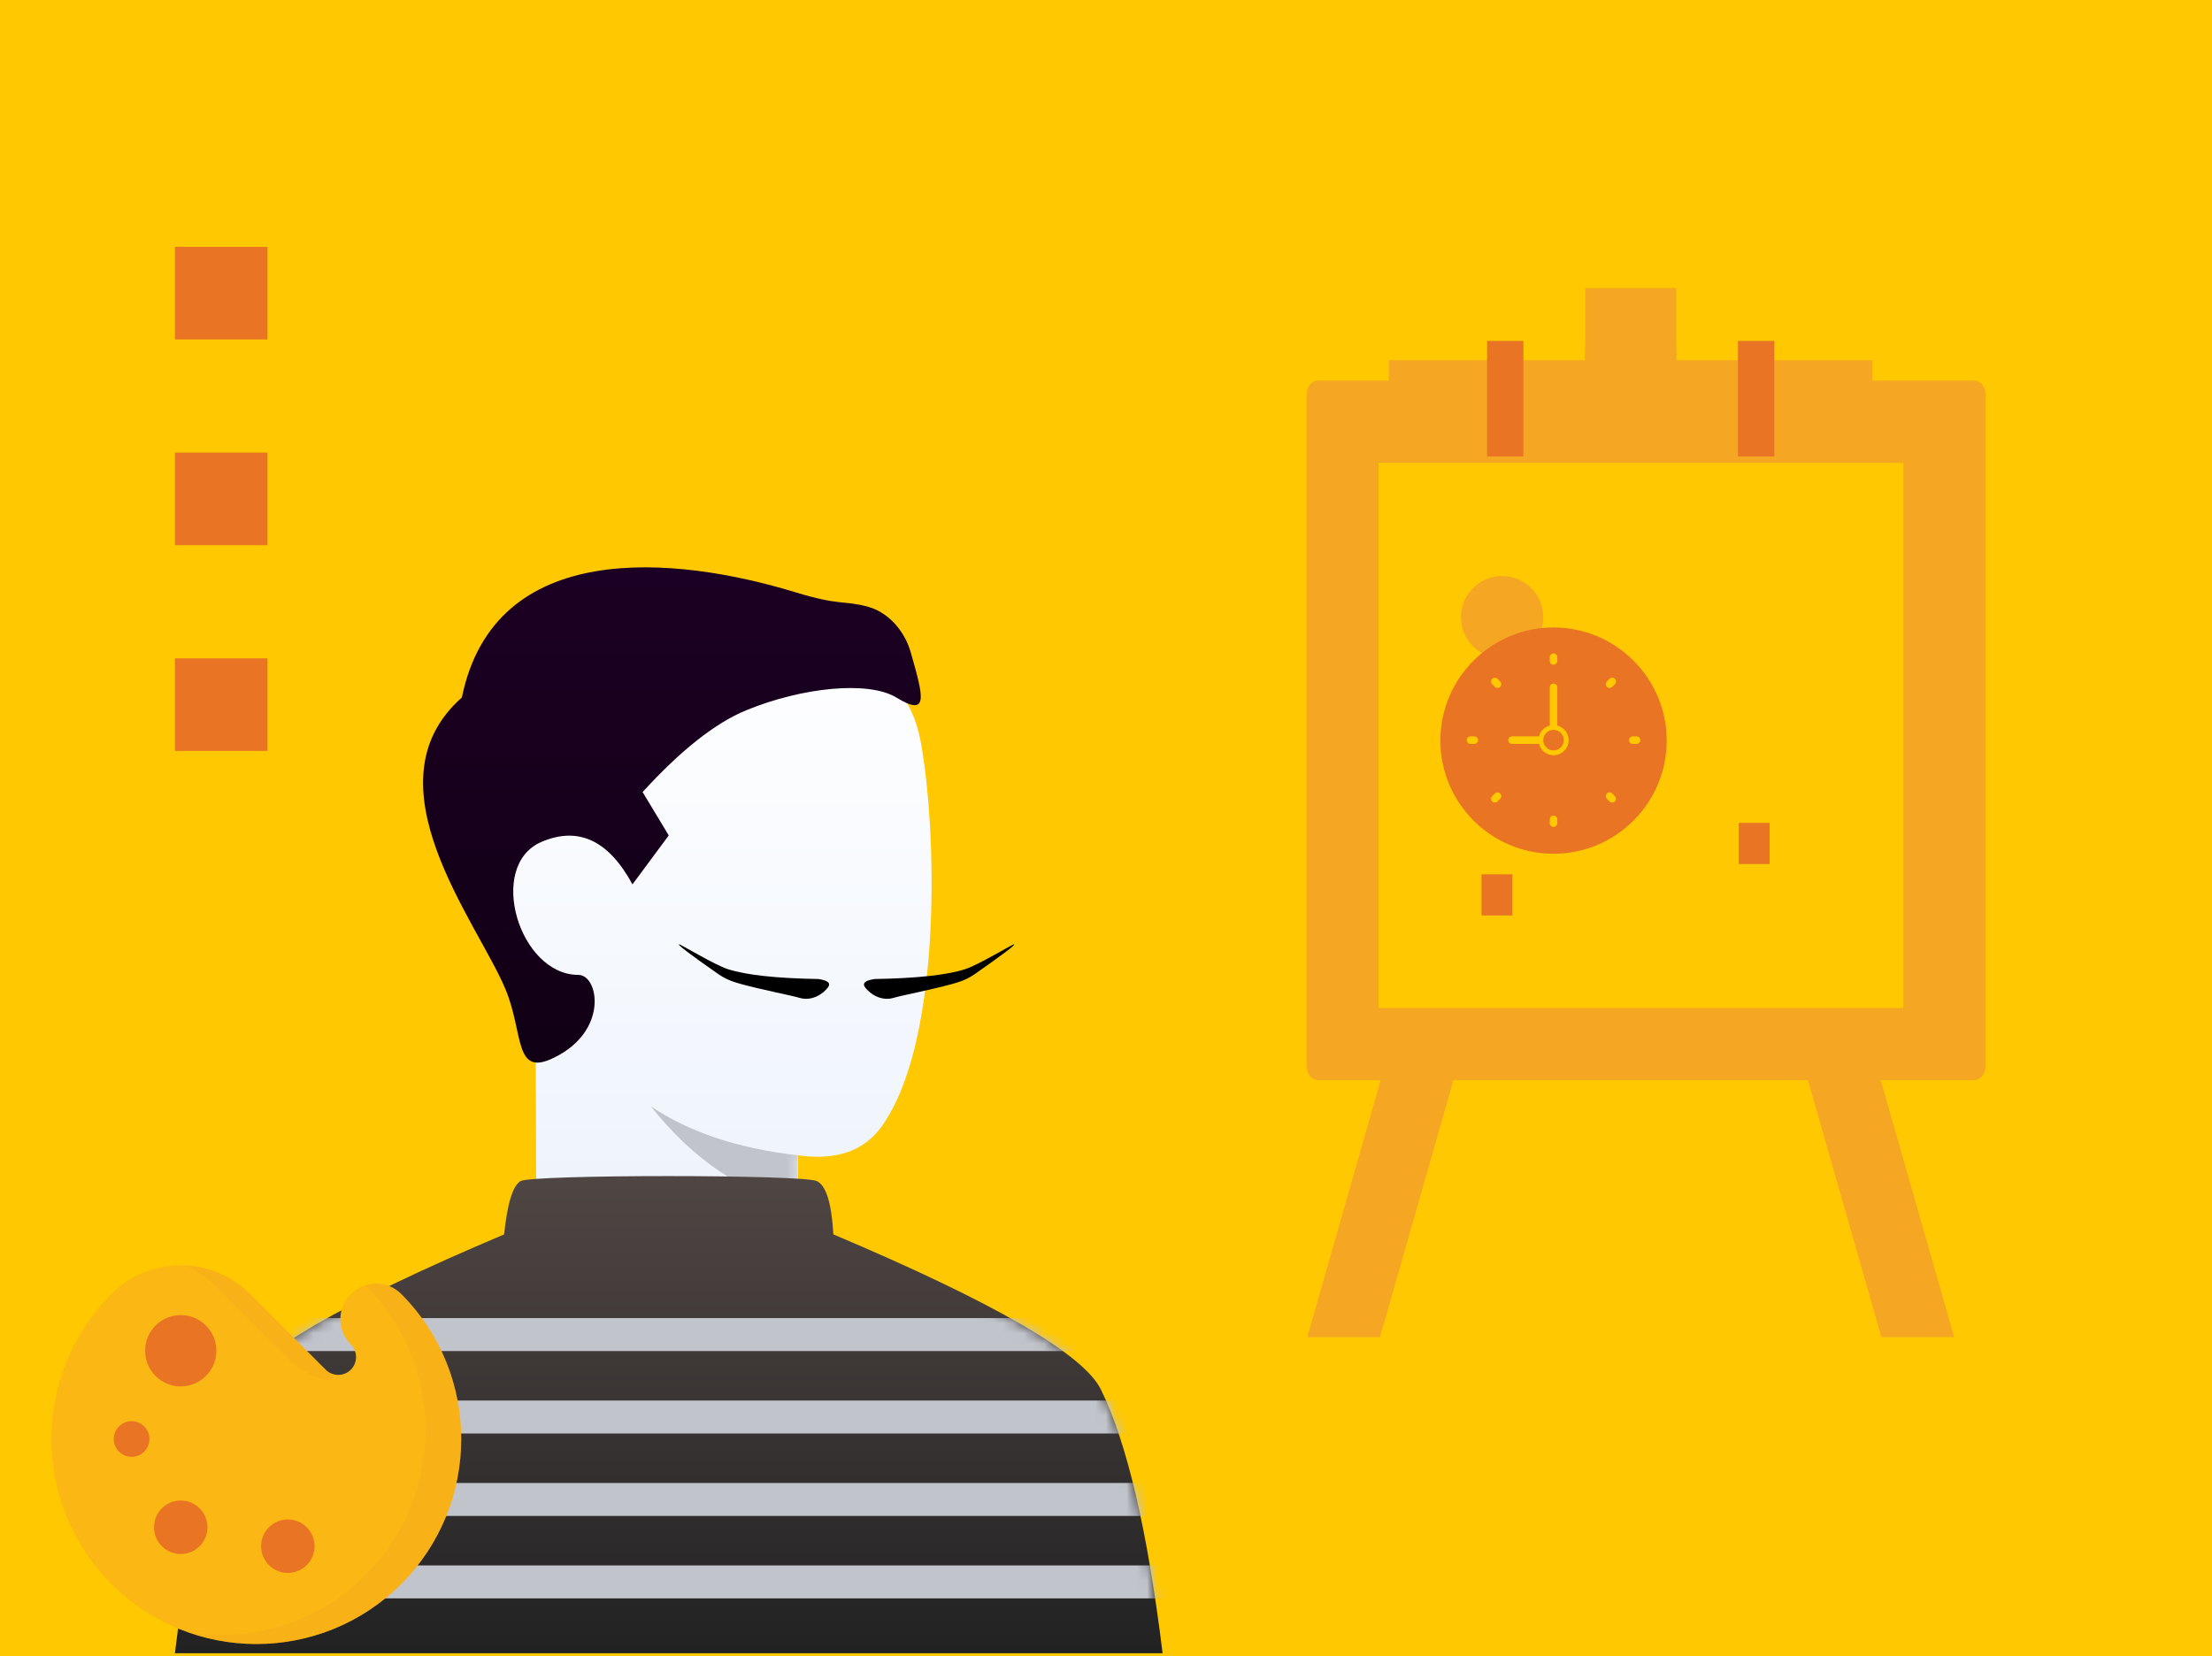 <?xml version="1.0" encoding="UTF-8"?>
<svg width="215px" height="161px" viewBox="0 0 215 161" version="1.1" xmlns="http://www.w3.org/2000/svg" xmlns:xlink="http://www.w3.org/1999/xlink">
    <!-- Generator: Sketch 52.4 (67378) - http://www.bohemiancoding.com/sketch -->
    <title>ic_artist</title>
    <desc>Created with Sketch.</desc>
    <defs>
        <rect id="path-1" x="0" y="0" width="215" height="161"></rect>
        <filter x="-32.0%" y="-19.8%" width="164.0%" height="139.5%" filterUnits="objectBoundingBox" id="filter-3">
            <feOffset dx="0" dy="3" in="SourceAlpha" result="shadowOffsetOuter1"></feOffset>
            <feGaussianBlur stdDeviation="2.5" in="shadowOffsetOuter1" result="shadowBlurOuter1"></feGaussianBlur>
            <feColorMatrix values="0 0 0 0 0   0 0 0 0 0   0 0 0 0 0.145  0 0 0 0.04 0" type="matrix" in="shadowBlurOuter1" result="shadowMatrixOuter1"></feColorMatrix>
            <feMerge>
                <feMergeNode in="shadowMatrixOuter1"></feMergeNode>
                <feMergeNode in="SourceGraphic"></feMergeNode>
            </feMerge>
        </filter>
        <linearGradient x1="50%" y1="0%" x2="50%" y2="100%" id="linearGradient-4">
            <stop stop-color="#FFFFFF" offset="0%"></stop>
            <stop stop-color="#E9F0FB" offset="100%"></stop>
        </linearGradient>
        <path d="M43.688,63.994 C36.407,69.3 29.125,73.546 21.844,73.546 C14.563,73.546 7.281,69.3 -1.45519152e-11,63.994 C6.002,62.163 9.046,59.43 9.133,55.796 C9.131,55.148 9.128,54.228 9.124,52.5 C9.123,52.226 9.122,51.945 9.122,51.657 C9.11,47.024 9.09,40.912 9.063,34.702 C3.371,27.308 5.462,18.64 7.246,18.856 C9.434,19.121 28.38,1.104 32.014,0.182 C35.648,-0.74 44.879,2.239 46.468,10.547 C48.057,18.856 48.721,39.798 42.695,48.159 C40.98,50.539 38.28,51.469 34.594,50.951 C34.589,52.69 34.579,53.666 34.553,55.635 C34.6,59.436 37.645,62.165 43.688,63.994 Z" id="path-5"></path>
        <linearGradient x1="50%" y1="0%" x2="50%" y2="100%" id="linearGradient-7">
            <stop stop-color="#1D0024" offset="0%"></stop>
            <stop stop-color="#100014" offset="100%"></stop>
        </linearGradient>
        <linearGradient x1="50%" y1="100%" x2="50%" y2="1.551%" id="linearGradient-8">
            <stop stop-color="#222223" offset="0%"></stop>
            <stop stop-color="#4F4643" offset="100%"></stop>
        </linearGradient>
        <path d="M90,20.961 C92.539,26.132 94.539,34.681 96,46.607 L0,46.607 C1.462,34.679 3.462,26.131 6,20.961 C7.686,17.526 16.353,12.502 32,5.89 C32.312,2.868 32.845,1.14 33.6,0.707 C34.733,0.057 61.051,0.057 62.4,0.707 C63.299,1.14 63.833,2.867 64,5.887 C79.65,12.508 88.317,17.533 90,20.961 Z" id="path-9"></path>
    </defs>
    <g id="Page-1" stroke="none" stroke-width="1" fill="none" fill-rule="evenodd">
        <g id="3" transform="translate(-93, -243)">
            <g id="ic_artist" transform="translate(93, 243)">
                <g id="Group" stroke-width="1" fill-rule="evenodd">
                    <mask id="mask-2" fill="white">
                        <use xlink:href="#path-1"></use>
                    </mask>
                    <use id="Rectangle" fill="#FFC800" fill-rule="nonzero" xlink:href="#path-1"></use>
                </g>
                <g id="easel" stroke-width="1" fill-rule="evenodd" transform="translate(127, 33)">
                    <rect id="Rectangle" fill="#E09B2D" x="27.082" y="0.615" width="8.836" height="10.587"></rect>
                    <polygon id="Path" fill="#F5A623" points="55.254 70.101 53.751 64.837 60.061 64.837 60.061 57.818 55.002 57.818 55.002 2.019 43.692 2.019 35.918 2.019 27.082 2.019 19.306 2.019 7.996 2.019 7.996 57.818 2.937 57.818 2.937 64.837 9.247 64.837 7.744 70.101 0.06 97 7.126 97 14.813 70.101 16.316 64.837 46.682 64.837 48.185 70.101 55.871 97 62.94 97"></polygon>
                    <g id="Group" transform="translate(2.809, 57.754)" fill="#E09B2D">
                        <polygon id="Path" points="6.438 7.083 13.507 7.083 12.004 12.347 4.935 12.347"></polygon>
                        <polygon id="Path" points="52.445 12.347 45.376 12.347 43.873 7.083 50.942 7.083"></polygon>
                        <polygon id="Path" points="3.007 0.064 3.007 7.083 2.689 7.083 2.333 7.083 0.802 7.083 0.446 7.083 0.128 7.083 0.128 0.064 0.383 0.064 2.752 0.064"></polygon>
                    </g>
                    <rect id="Rectangle" fill="#E09B2D" x="7.996" y="55.656" width="47.006" height="2.162"></rect>
                </g>
                <rect id="Rectangle" fill="#E97424" fill-rule="nonzero" x="17" y="24" width="9" height="9"></rect>
                <rect id="Rectangle" fill="#E97424" fill-rule="nonzero" x="17" y="44" width="9" height="9"></rect>
                <rect id="Rectangle" fill="#E97424" fill-rule="nonzero" x="17" y="64" width="9" height="9"></rect>
                <g id="photo-copy" stroke-width="1" fill-rule="evenodd" transform="translate(127, 37)">
                    <path d="M1.1,0 L64.9,0 C65.507,0 66,0.608 66,1.36 L66,66.64 C66,67.391 65.507,68 64.9,68 L1.1,68 C0.493,68 0,67.391 0,66.64 L0,1.36 C0,0.608 0.493,0 1.1,0 Z" id="Path" fill="#F5A623"></path>
                    <polygon id="Path" fill="#FFC800" points="7 8 58 8 58 61 7 61"></polygon>
                    <path d="M23,23 C23,25.21 21.209,27 19,27 C16.791,27 15,25.21 15,23 C15,20.79 16.791,19 19,19 C21.209,19 23,20.79 23,23 Z" id="Path" fill="#F5A623"></path>
                    <polygon id="Path" fill="#E97424" points="42 43 45 43 45 47 42 47"></polygon>
                    <polygon id="Path" fill="#E97424" points="17 48 20 48 20 52 17 52"></polygon>
                </g>
                <g id="User-02b" stroke-width="1" fill-rule="evenodd" transform="translate(17, 52)">
                    <g id="Group-10" transform="translate(49, 40.5) scale(-1, 1) translate(-49, -40.5) translate(24, 0)">
                        <g id="Group-11">
                            <g transform="translate(25, 40.5) scale(-1, 1) translate(-25, -40.5) " id="Group-2">
                                <g>
                                    <g id="Group-14" filter="url(#filter-3)">
                                        <g id="Path-48" transform="translate(1.986, 6.368)">
                                            <mask id="mask-6" fill="white">
                                                <use xlink:href="#path-5"></use>
                                            </mask>
                                            <use id="Combined-Shape" fill="url(#linearGradient-4)" xlink:href="#path-5"></use>
                                            <path d="M34.553,50.945 C28.728,50.282 23.962,48.69 20.255,46.169 C24.492,51.476 29.258,54.66 34.553,55.721 L34.553,50.945 Z" fill="#C1C4CB" fill-rule="nonzero" mask="url(#mask-6)"></path>
                                        </g>
                                        <path d="M8.142,41.194 C5.405,34.599 -5.56,21.168 3.892,12.809 C7.069,-2.713 24.624,-0.995 36.34,2.587 C40.714,3.924 41.046,3.338 43.411,4 C45.304,4.53 46.909,6.282 47.519,8.41 C48.783,12.822 49.278,14.732 46.118,12.809 C43.422,11.169 36.984,11.803 31.507,14.06 C28.521,15.29 25.171,17.937 21.459,22 L24,26.217 L20.474,30.976 C18.157,26.692 15.21,25.315 11.633,26.845 C6.269,29.139 9.452,39.776 15.211,39.776 C17.197,39.776 18.19,45.247 12.828,47.834 C8.936,49.751 9.92,45.479 8.142,41.194 Z" id="Path-22" fill="url(#linearGradient-7)" fill-rule="nonzero"></path>
                                    </g>
                                </g>
                            </g>
                        </g>
                    </g>
                    <g id="Group-2" transform="translate(0, 62.116)">
                        <mask id="mask-10" fill="white">
                            <use xlink:href="#path-9"></use>
                        </mask>
                        <use id="Combined-Shape" fill="url(#linearGradient-8)" xlink:href="#path-9"></use>
                        <path d="M-6.4,14.025 L101.2,14.025 L101.2,17.231 L-6.4,17.231 L-6.4,14.025 Z M-6.4,22.04 L101.2,22.04 L101.2,25.245 L-6.4,25.245 L-6.4,22.04 Z M-6.4,30.054 L101.2,30.054 L101.2,33.26 L-6.4,33.26 L-6.4,30.054 Z M-6.4,38.069 L101.2,38.069 L101.2,41.274 L-6.4,41.274 L-6.4,38.069 Z" id="Combined-Shape" fill="#C1C4CB" fill-rule="nonzero" mask="url(#mask-10)"></path>
                    </g>
                    <path d="M53.739,42.217 C52.448,41.801 49.099,39.761 48.987,39.798 C48.843,39.846 50.111,40.807 52.79,42.68 L52.79,42.68 C53.288,43.029 53.836,43.299 54.415,43.483 C54.647,43.556 54.855,43.618 55.04,43.669 C57.113,44.236 59.96,44.781 60.677,45 C61.915,45.378 63.002,44.622 63.47,44 C63.782,43.585 63.474,43.311 62.545,43.177 C58.456,43.11 55.521,42.79 53.739,42.217 Z" id="Path-2" fill="#000000" fill-rule="nonzero"></path>
                    <path d="M71.739,42.217 C70.448,41.801 67.099,39.761 66.987,39.798 C66.843,39.846 68.111,40.807 70.79,42.68 L70.79,42.68 C71.288,43.029 71.836,43.299 72.415,43.483 C72.647,43.556 72.855,43.618 73.04,43.669 C75.113,44.236 77.96,44.781 78.677,45 C79.915,45.378 81.002,44.622 81.47,44 C81.782,43.585 81.474,43.311 80.545,43.177 C76.456,43.11 73.521,42.79 71.739,42.217 Z" id="Path-2" fill="#000000" fill-rule="nonzero" transform="translate(74.281, 42.449) scale(-1, 1) translate(-74.281, -42.449) "></path>
                </g>
                <g id="palette" stroke-width="1" fill-rule="evenodd" transform="translate(5, 123)">
                    <path d="M33.996,2.801 C41.773,10.585 41.773,23.208 33.996,30.993 C26.219,38.777 13.61,38.777 5.832,30.993 C-1.944,23.208 -1.944,10.585 5.832,2.801 C9.552,-0.923 15.582,-0.923 19.302,2.801 L26.649,10.155 C27.325,10.832 28.422,10.832 29.098,10.155 C29.774,9.478 29.774,8.381 29.098,7.704 C27.746,6.35 27.746,4.155 29.098,2.801 C30.45,1.447 32.643,1.447 33.996,2.801 Z" id="path-5_163_" fill="#FBB713"></path>
                    <path d="M15.839,1.934 L23.186,9.289 C23.861,9.965 26.691,11.699 27.366,11.022 C27.392,10.997 27.41,10.967 27.433,10.94 L19.302,2.801 C17.58,1.076 15.361,0.161 13.106,0.034 C14.094,0.492 15.024,1.118 15.839,1.934 Z" id="path-6_161_" fill="#F5A623" opacity="0.35"></path>
                    <path d="M33.996,2.801 C33.061,1.865 31.729,1.592 30.546,1.949 C38.308,9.735 38.304,22.346 30.532,30.127 C25.857,34.806 19.438,36.651 13.369,35.704 C20.355,38.133 28.416,36.578 33.996,30.993 C41.773,23.208 41.773,10.585 33.996,2.801 Z" id="path-7_160_" fill="#F5A623" opacity="0.35"></path>
                    <path d="M10.731,23.638 C11.744,22.623 13.39,22.623 14.404,23.638 C15.419,24.653 15.419,26.3 14.404,27.315 C13.39,28.331 11.744,28.331 10.731,27.315 C9.717,26.3 9.717,24.653 10.731,23.638 Z" id="path-9_150_" fill="#E97424"></path>
                    <path d="M9.017,15.671 C9.693,16.348 9.693,17.445 9.017,18.122 C8.34,18.799 7.244,18.799 6.568,18.122 C5.891,17.445 5.891,16.348 6.568,15.671 C7.244,14.994 8.34,14.994 9.017,15.671 Z" id="path-11_119_" fill="#E97424"></path>
                    <path d="M15.016,5.866 C16.368,7.218 16.368,9.414 15.016,10.768 C13.665,12.121 11.47,12.121 10.119,10.768 C8.766,9.414 8.766,7.218 10.119,5.866 C11.47,4.512 13.665,4.512 15.016,5.866 Z" id="path-14_68_" fill="#E97424"></path>
                    <path d="M21.14,29.155 C20.126,28.14 20.125,26.493 21.14,25.478 C22.153,24.463 23.799,24.463 24.813,25.478 C25.828,26.493 25.828,28.14 24.813,29.155 C23.798,30.17 22.154,30.17 21.14,29.155 Z" id="path-15_57_" fill="#E97424"></path>
                </g>
                <g id="clock" stroke-width="1" fill-rule="evenodd" transform="translate(140, 61)" fill="#E97424">
                    <circle id="Oval" cx="11" cy="10.956" r="1"></circle>
                    <path d="M11,0 C4.935,0 0,4.935 0,11 C0,17.065 4.935,22 11,22 C17.065,22 22,17.065 22,11 C22,4.935 17.065,0 11,0 Z M10.633,2.889 C10.633,2.686 10.798,2.522 11,2.522 C11.202,2.522 11.367,2.686 11.367,2.889 L11.367,3.256 C11.367,3.458 11.202,3.622 11,3.622 C10.798,3.622 10.633,3.458 10.633,3.256 L10.633,2.889 Z M3.3,11.322 L2.933,11.322 C2.731,11.322 2.567,11.158 2.567,10.956 C2.567,10.753 2.731,10.589 2.933,10.589 L3.3,10.589 C3.502,10.589 3.667,10.753 3.667,10.956 C3.667,11.158 3.502,11.322 3.3,11.322 Z M5.815,16.66 L5.555,16.919 C5.484,16.991 5.39,17.027 5.296,17.027 C5.202,17.027 5.108,16.991 5.037,16.919 C4.894,16.776 4.894,16.544 5.037,16.401 L5.296,16.141 C5.439,15.998 5.671,15.998 5.815,16.141 C5.958,16.285 5.958,16.517 5.815,16.66 Z M5.815,5.77 C5.743,5.841 5.649,5.877 5.555,5.877 C5.462,5.877 5.368,5.841 5.296,5.77 L5.037,5.511 C4.894,5.367 4.894,5.136 5.037,4.992 C5.18,4.849 5.412,4.849 5.555,4.992 L5.815,5.251 C5.958,5.395 5.958,5.627 5.815,5.77 Z M11.367,19.022 C11.367,19.225 11.202,19.389 11,19.389 C10.798,19.389 10.633,19.225 10.633,19.022 L10.633,18.656 C10.633,18.453 10.798,18.289 11,18.289 C11.202,18.289 11.367,18.453 11.367,18.656 L11.367,19.022 Z M11,12.422 C10.319,12.422 9.749,11.953 9.585,11.322 L6.967,11.322 C6.764,11.322 6.6,11.158 6.6,10.956 C6.6,10.753 6.764,10.589 6.967,10.589 L9.585,10.589 C9.719,10.076 10.12,9.675 10.633,9.541 L10.633,5.822 C10.633,5.62 10.798,5.456 11,5.456 C11.202,5.456 11.367,5.62 11.367,5.822 L11.367,9.541 C11.997,9.705 12.467,10.274 12.467,10.956 C12.467,11.764 11.809,12.422 11,12.422 Z M16.963,16.919 C16.892,16.991 16.798,17.027 16.704,17.027 C16.61,17.027 16.516,16.991 16.445,16.919 L16.185,16.66 C16.042,16.517 16.042,16.285 16.185,16.141 C16.329,15.998 16.561,15.998 16.704,16.141 L16.963,16.401 C17.106,16.544 17.106,16.776 16.963,16.919 Z M16.963,5.511 L16.704,5.77 C16.632,5.841 16.538,5.877 16.445,5.877 C16.351,5.877 16.257,5.841 16.185,5.77 C16.042,5.627 16.042,5.395 16.185,5.251 L16.445,4.992 C16.588,4.849 16.82,4.849 16.963,4.992 C17.106,5.136 17.106,5.368 16.963,5.511 Z M19.067,11.322 L18.7,11.322 C18.498,11.322 18.333,11.158 18.333,10.956 C18.333,10.753 18.498,10.589 18.7,10.589 L19.067,10.589 C19.269,10.589 19.433,10.753 19.433,10.956 C19.433,11.158 19.269,11.322 19.067,11.322 Z" id="Shape" fill-rule="nonzero"></path>
                </g>
                <rect id="Rectangle" fill="#F5A623" fill-rule="evenodd" x="154.082" y="28" width="8.836" height="10.587"></rect>
                <g id="Group" stroke-width="1" fill-rule="evenodd" transform="translate(144.455, 32.98)" fill="#E97424">
                    <rect id="Rectangle" x="0.083" y="0.162" width="3.534" height="11.23"></rect>
                    <rect id="Rectangle" x="24.469" y="0.162" width="3.534" height="11.23"></rect>
                </g>
            </g>
        </g>
    </g>
</svg>